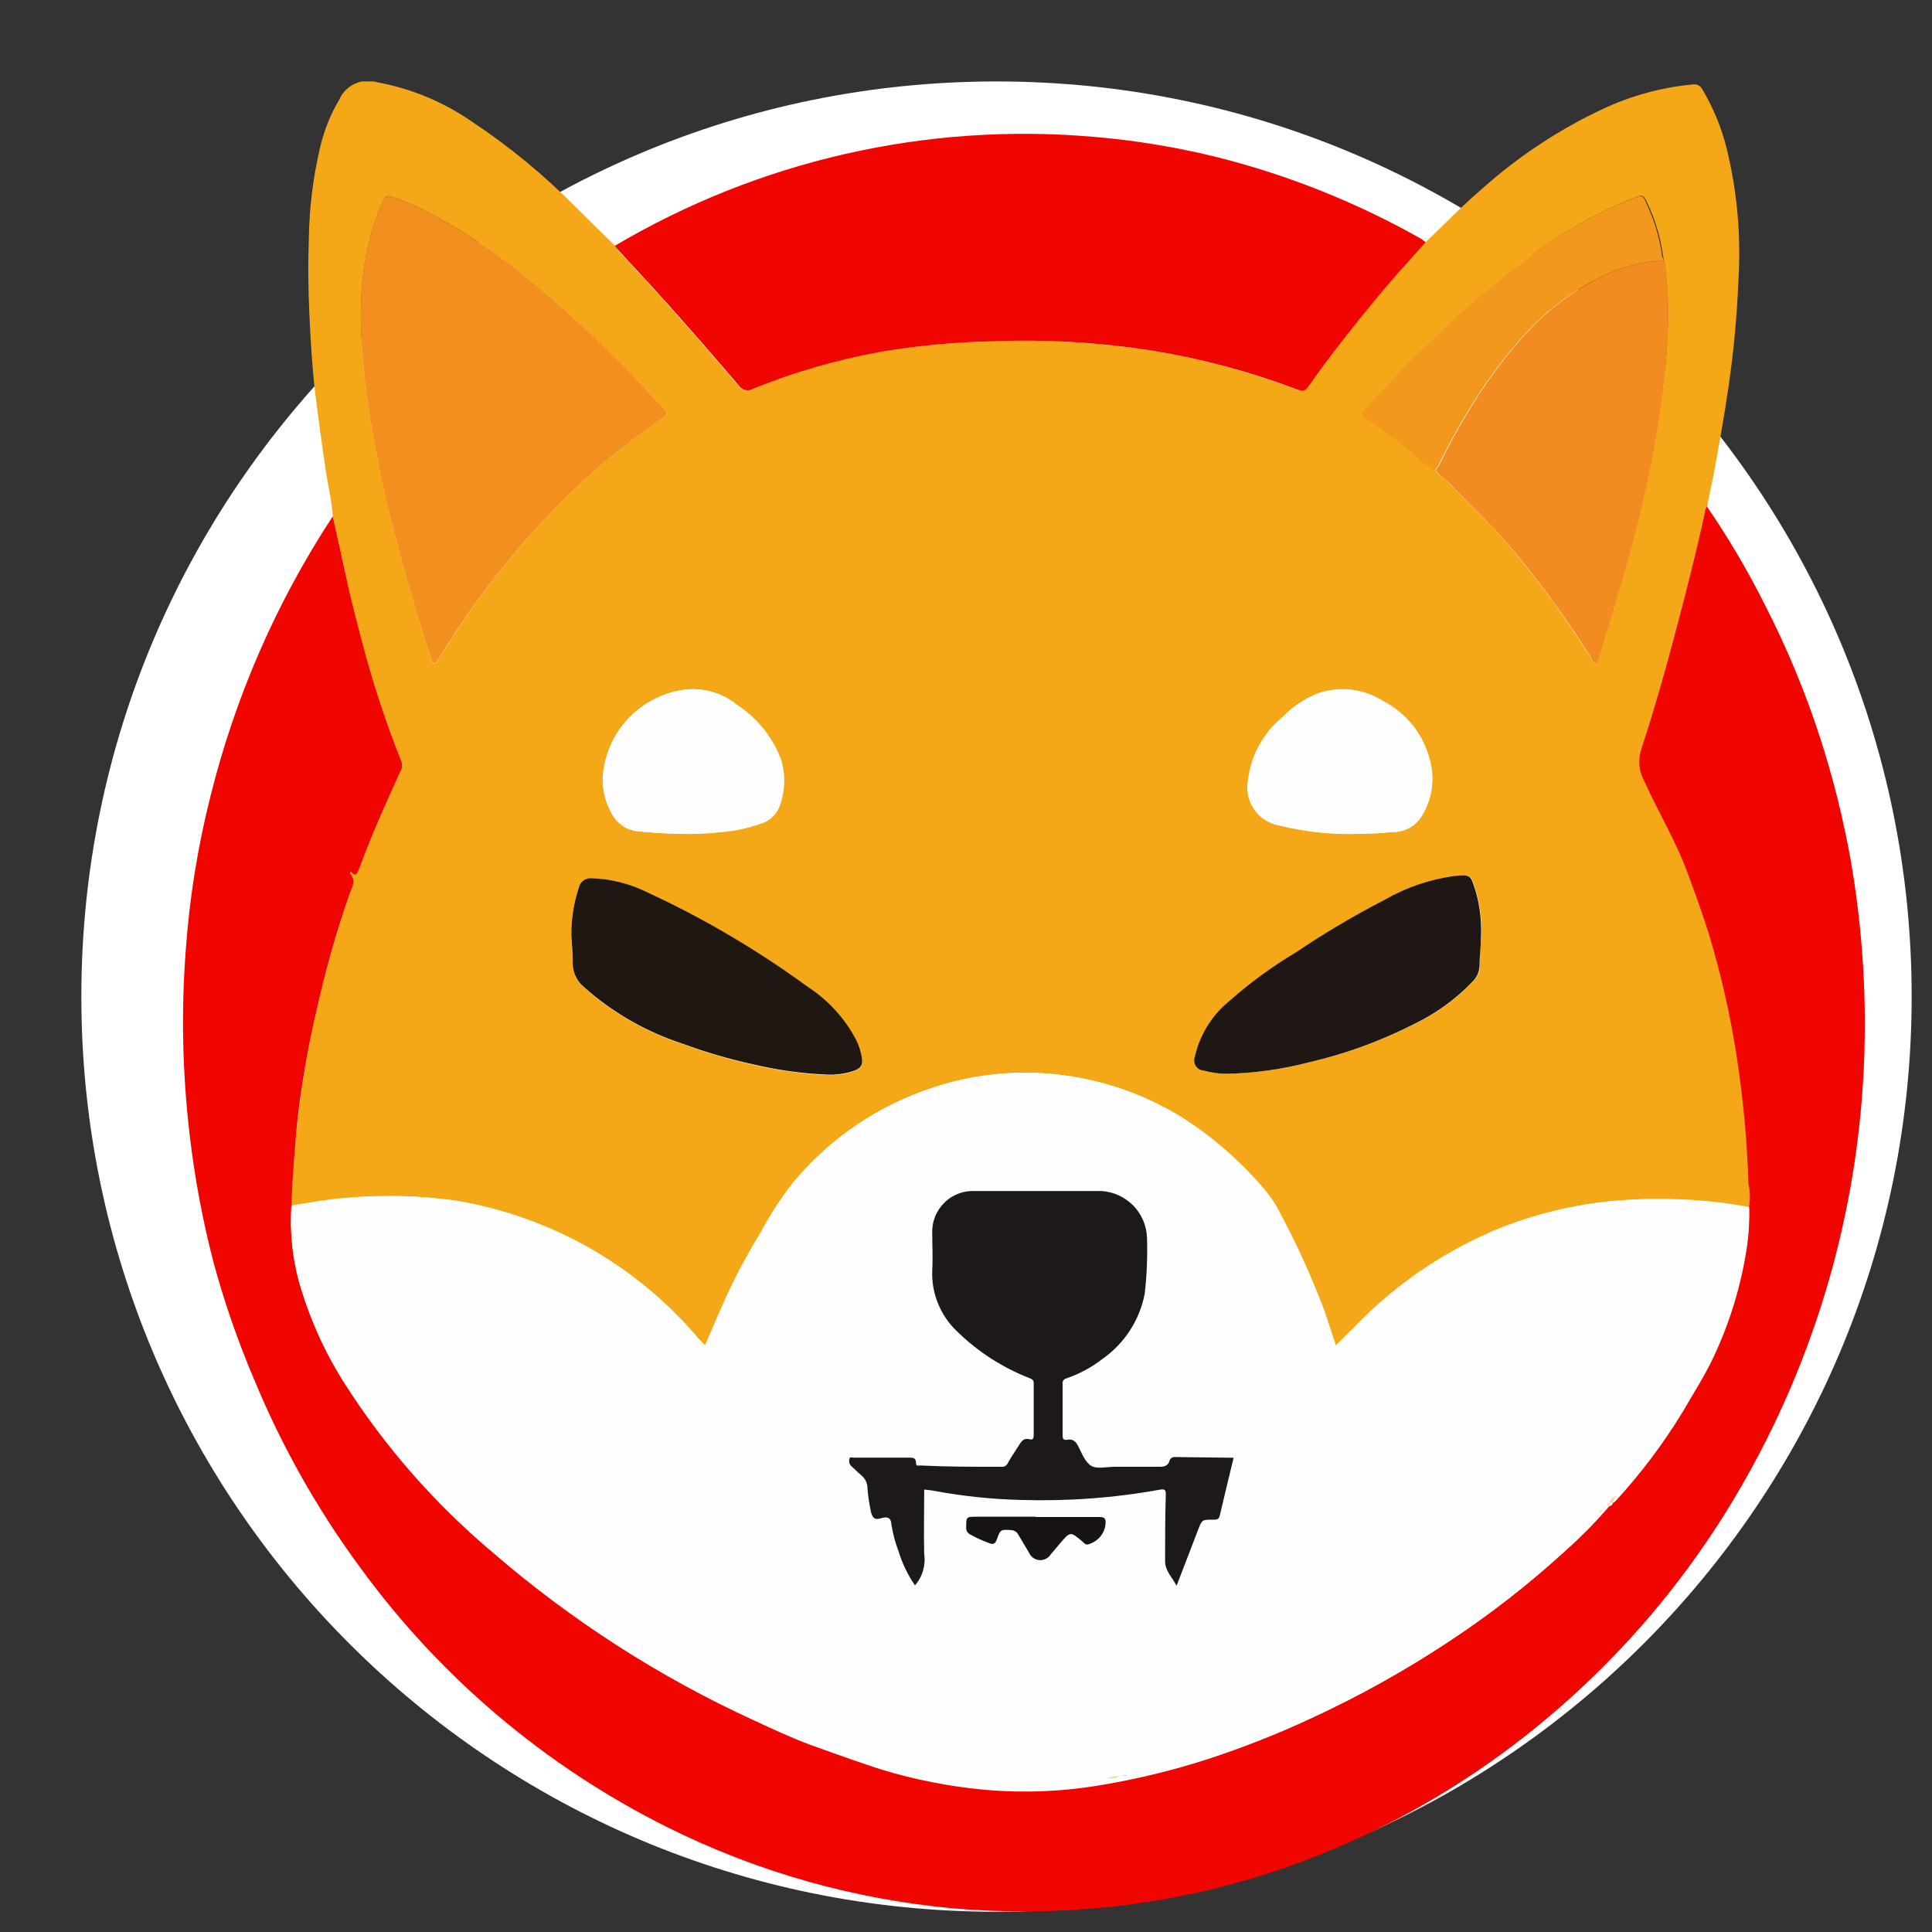 <svg width="19" height="19" viewBox="0 0 19 19" fill="none" xmlns="http://www.w3.org/2000/svg">
<rect x="0" y="0" width="19" height="19" fill="#333333" stroke="none"/>
<g clip-path="url(#clip0_5241_105490)">
<path d="M18.8 9.801C18.8 4.83 14.77 0.801 9.8 0.801C4.829 0.801 0.8 4.83 0.8 9.801C0.8 14.771 4.829 18.801 9.8 18.801C14.77 18.801 18.8 14.771 18.8 9.801Z" fill="white"/>
<path d="M6.718 8.201C6.841 8.204 6.963 8.198 7.085 8.184C7.219 8.174 7.351 8.146 7.478 8.101C7.518 8.09 7.555 8.071 7.587 8.044C7.618 8.017 7.643 7.983 7.66 7.945C7.719 7.798 7.728 7.635 7.685 7.482C7.604 7.257 7.451 7.065 7.251 6.934C7.175 6.871 7.085 6.826 6.99 6.801C6.894 6.775 6.794 6.771 6.696 6.788C6.511 6.821 6.34 6.909 6.206 7.04C6.072 7.172 5.98 7.341 5.944 7.525C5.909 7.681 5.932 7.845 6.009 7.985C6.032 8.036 6.068 8.08 6.113 8.113C6.158 8.147 6.211 8.168 6.266 8.175C6.41 8.187 6.555 8.201 6.718 8.201ZM13.354 8.201C13.464 8.201 13.575 8.195 13.684 8.183C13.739 8.186 13.794 8.175 13.844 8.15C13.893 8.126 13.936 8.09 13.968 8.045C14.063 7.904 14.102 7.732 14.078 7.563C14.057 7.423 14.003 7.289 13.921 7.174C13.838 7.058 13.729 6.964 13.603 6.898C13.508 6.837 13.399 6.798 13.286 6.785C13.173 6.772 13.058 6.785 12.951 6.823C12.822 6.877 12.706 6.956 12.609 7.056C12.421 7.211 12.301 7.432 12.273 7.673C12.254 7.772 12.275 7.874 12.331 7.957C12.387 8.041 12.475 8.098 12.573 8.117C12.829 8.18 13.091 8.209 13.354 8.201ZM14.567 9.223C14.576 9.075 14.56 8.926 14.522 8.782C14.463 8.602 14.478 8.6 14.301 8.615C14.064 8.649 13.835 8.727 13.626 8.846C13.324 9.001 13.031 9.175 12.75 9.365C12.514 9.506 12.291 9.669 12.085 9.852C11.917 9.992 11.8 10.184 11.753 10.398C11.749 10.413 11.747 10.428 11.749 10.443C11.752 10.458 11.757 10.472 11.766 10.485C11.774 10.497 11.785 10.508 11.798 10.515C11.812 10.523 11.826 10.527 11.841 10.528C11.913 10.548 11.986 10.558 12.06 10.56C12.341 10.554 12.619 10.515 12.89 10.443C13.241 10.361 13.581 10.238 13.902 10.075C14.119 9.972 14.315 9.83 14.481 9.657C14.504 9.636 14.522 9.611 14.535 9.582C14.548 9.554 14.555 9.523 14.555 9.492C14.55 9.401 14.559 9.313 14.567 9.223ZM5.619 9.201C5.619 9.264 5.634 9.372 5.632 9.48C5.633 9.525 5.643 9.569 5.662 9.609C5.682 9.649 5.71 9.684 5.745 9.712C6.025 9.961 6.354 10.15 6.71 10.266C6.938 10.352 7.172 10.42 7.41 10.472C7.648 10.528 7.891 10.562 8.135 10.572C8.223 10.576 8.311 10.563 8.394 10.536C8.465 10.512 8.488 10.477 8.476 10.407C8.466 10.345 8.447 10.285 8.419 10.229C8.308 10.018 8.144 9.839 7.944 9.709C7.447 9.345 6.915 9.031 6.356 8.771C6.186 8.689 6.001 8.643 5.812 8.638C5.786 8.636 5.76 8.644 5.738 8.659C5.717 8.674 5.701 8.697 5.694 8.722C5.642 8.877 5.617 9.038 5.619 9.201ZM3.834 1.93C3.792 1.924 3.784 1.936 3.747 2.019C3.622 2.329 3.556 2.659 3.552 2.992C3.546 3.198 3.555 3.404 3.577 3.609C3.59 3.751 3.607 3.893 3.628 4.034C3.652 4.19 3.68 4.346 3.71 4.502C3.749 4.708 3.795 4.913 3.846 5.116C3.91 5.369 3.98 5.616 4.053 5.872C4.113 6.08 4.18 6.286 4.245 6.492C4.245 6.506 4.255 6.524 4.275 6.524C4.295 6.524 4.295 6.509 4.302 6.498C4.442 6.277 4.583 6.056 4.741 5.847C4.934 5.584 5.143 5.332 5.367 5.094C5.548 4.902 5.74 4.719 5.941 4.547C6.13 4.39 6.324 4.238 6.528 4.1C6.566 4.075 6.563 4.055 6.535 4.026C6.398 3.881 6.266 3.731 6.125 3.591C5.887 3.354 5.645 3.121 5.388 2.904C5.202 2.747 5.013 2.593 4.813 2.453C4.605 2.307 4.386 2.177 4.158 2.063C4.054 2.01 3.946 1.965 3.834 1.93ZM14.114 4.623C14.147 4.679 14.206 4.707 14.25 4.752C14.444 4.952 14.65 5.141 14.827 5.352C14.97 5.521 15.107 5.695 15.239 5.873C15.371 6.051 15.508 6.253 15.633 6.45C15.651 6.479 15.656 6.524 15.694 6.527C15.704 6.527 15.722 6.472 15.731 6.441C15.807 6.184 15.89 5.93 15.963 5.672C16.046 5.38 16.124 5.086 16.189 4.79C16.262 4.466 16.319 4.138 16.358 3.808C16.383 3.588 16.397 3.367 16.405 3.147C16.407 2.951 16.394 2.754 16.367 2.559C16.362 2.547 16.358 2.534 16.355 2.521C16.332 2.339 16.279 2.162 16.2 1.996C16.162 1.913 16.154 1.913 16.067 1.947C15.766 2.067 15.479 2.22 15.212 2.404C14.797 2.697 14.406 3.023 14.044 3.379C13.831 3.584 13.627 3.799 13.429 4.019C13.399 4.052 13.391 4.071 13.435 4.103C13.597 4.222 13.761 4.339 13.917 4.466C13.976 4.527 14.042 4.579 14.114 4.623ZM14.019 2.383C14.206 2.203 14.388 2.017 14.585 1.848C14.937 1.535 15.332 1.274 15.758 1.074C16.036 0.943 16.335 0.86 16.641 0.831C16.661 0.827 16.681 0.829 16.699 0.837C16.718 0.846 16.732 0.86 16.741 0.878C16.85 1.061 16.931 1.259 16.982 1.465C17.085 1.889 17.123 2.325 17.096 2.76C17.082 3.116 17.048 3.471 16.996 3.823C16.955 4.102 16.905 4.38 16.854 4.657C16.835 4.762 16.806 4.866 16.792 4.973C16.786 4.994 16.778 5.015 16.773 5.037C16.696 5.398 16.604 5.756 16.51 6.113C16.399 6.533 16.283 6.952 16.147 7.365C16.131 7.418 16.125 7.473 16.131 7.528C16.137 7.582 16.154 7.635 16.181 7.683C16.315 7.983 16.481 8.262 16.6 8.57C16.681 8.789 16.762 9.008 16.828 9.231C16.937 9.596 17.021 9.968 17.08 10.344C17.117 10.574 17.145 10.805 17.166 11.037C17.184 11.237 17.197 11.437 17.202 11.637C17.219 11.714 17.221 11.793 17.207 11.87C17.107 11.854 16.999 11.834 16.894 11.823C16.553 11.784 16.209 11.78 15.867 11.811C15.472 11.849 15.085 11.944 14.717 12.094C14.243 12.294 13.81 12.579 13.44 12.935C13.34 13.035 13.24 13.135 13.14 13.235L13.024 12.887C12.902 12.565 12.76 12.251 12.598 11.946C12.553 11.853 12.496 11.766 12.428 11.688C12.192 11.411 11.915 11.171 11.606 10.977C11.133 10.69 10.588 10.542 10.035 10.55C9.745 10.555 9.458 10.604 9.183 10.695C8.651 10.87 8.178 11.191 7.819 11.622C7.693 11.783 7.582 11.954 7.486 12.134C7.342 12.368 7.215 12.612 7.104 12.864L6.943 13.238L6.867 13.162C6.258 12.442 5.412 11.963 4.481 11.809C4.123 11.757 3.76 11.748 3.4 11.78C3.221 11.794 3.044 11.826 2.868 11.856C2.868 11.656 2.888 11.456 2.904 11.256C2.925 10.992 2.963 10.731 3.004 10.47C3.042 10.25 3.09 10.031 3.142 9.813C3.224 9.464 3.324 9.12 3.442 8.782C3.465 8.718 3.499 8.654 3.442 8.591C3.442 8.591 3.442 8.58 3.448 8.569C3.487 8.621 3.507 8.612 3.528 8.556C3.649 8.227 3.79 7.907 3.937 7.589C3.946 7.574 3.952 7.558 3.954 7.54C3.956 7.523 3.954 7.506 3.948 7.489C3.815 7.154 3.699 6.812 3.602 6.465C3.527 6.2 3.456 5.934 3.402 5.665C3.361 5.47 3.316 5.276 3.273 5.082C3.263 4.921 3.223 4.764 3.2 4.605C3.164 4.359 3.13 4.113 3.1 3.866C3.07 3.619 3.055 3.357 3.043 3.102C3.031 2.847 3.028 2.602 3.037 2.355C3.041 2.047 3.079 1.741 3.15 1.441C3.189 1.278 3.252 1.121 3.338 0.977C3.369 0.907 3.426 0.851 3.496 0.821C3.566 0.79 3.646 0.787 3.718 0.811C4.047 0.872 4.36 1.002 4.635 1.192C5.008 1.439 5.354 1.724 5.667 2.042L6.05 2.419C6.055 2.43 6.061 2.441 6.067 2.451C6.234 2.633 6.403 2.813 6.567 2.997C6.8 3.259 7.03 3.522 7.257 3.788C7.272 3.812 7.295 3.829 7.323 3.836C7.35 3.843 7.379 3.839 7.403 3.825C7.802 3.663 8.217 3.542 8.64 3.464C9.007 3.401 9.378 3.366 9.75 3.358C10.282 3.336 10.815 3.368 11.34 3.452C11.812 3.529 12.274 3.652 12.721 3.82C12.821 3.858 12.821 3.86 12.886 3.768C13.086 3.49 13.295 3.223 13.511 2.959C13.677 2.762 13.849 2.573 14.019 2.383Z" fill="#F4A817"/>
<path d="M17.2 11.876C17.213 11.798 17.212 11.719 17.195 11.643C17.189 11.443 17.176 11.242 17.159 11.043C17.138 10.81 17.109 10.579 17.073 10.35C17.013 9.973 16.929 9.602 16.821 9.237C16.754 9.013 16.674 8.795 16.593 8.576C16.479 8.268 16.308 7.987 16.174 7.689C16.146 7.641 16.129 7.588 16.123 7.533C16.118 7.478 16.123 7.423 16.14 7.371C16.276 6.958 16.393 6.539 16.503 6.119C16.597 5.762 16.688 5.404 16.766 5.043C16.766 5.021 16.778 5 16.785 4.979C16.995 5.285 17.184 5.605 17.351 5.937C17.569 6.361 17.753 6.802 17.9 7.257C18.027 7.649 18.127 8.05 18.2 8.457C18.301 9.039 18.348 9.629 18.338 10.22C18.314 11.803 17.877 13.351 17.07 14.711C16.485 15.698 15.709 16.556 14.786 17.235C14.271 17.614 13.714 17.931 13.126 18.18C12.406 18.486 11.645 18.68 10.867 18.758C10.372 18.807 9.874 18.811 9.379 18.768C8.397 18.679 7.441 18.408 6.56 17.968C5.363 17.371 4.328 16.495 3.541 15.414C3.119 14.841 2.769 14.22 2.498 13.563C2.339 13.19 2.206 12.806 2.1 12.415C1.993 12.004 1.915 11.587 1.866 11.166C1.793 10.552 1.78 9.932 1.829 9.316C1.866 8.814 1.947 8.317 2.07 7.83C2.312 6.856 2.715 5.93 3.264 5.091L3.273 5.081C3.316 5.275 3.36 5.47 3.402 5.664C3.459 5.933 3.53 6.199 3.602 6.464C3.699 6.811 3.814 7.153 3.948 7.488C3.953 7.504 3.955 7.521 3.954 7.539C3.952 7.556 3.946 7.573 3.937 7.588C3.791 7.906 3.649 8.226 3.528 8.555C3.507 8.611 3.487 8.62 3.448 8.568C3.448 8.579 3.44 8.588 3.442 8.59C3.502 8.653 3.468 8.717 3.442 8.781C3.323 9.119 3.223 9.463 3.142 9.812C3.09 10.03 3.042 10.248 3.004 10.469C2.96 10.729 2.922 10.991 2.904 11.255C2.888 11.454 2.871 11.655 2.868 11.854C2.851 12.104 2.875 12.354 2.941 12.595C3.041 12.95 3.192 13.29 3.391 13.601C3.79 14.224 4.282 14.782 4.849 15.257C5.624 15.928 6.491 16.485 7.424 16.913C7.608 16.997 7.791 17.084 7.982 17.154C8.123 17.206 8.263 17.255 8.405 17.305C8.493 17.334 8.582 17.367 8.672 17.395C9.003 17.495 9.343 17.562 9.688 17.595C10.079 17.63 10.473 17.613 10.861 17.544C11.208 17.485 11.551 17.401 11.887 17.293C12.233 17.18 12.572 17.046 12.902 16.892C13.368 16.677 13.818 16.427 14.247 16.143C14.652 15.877 15.036 15.579 15.394 15.251C15.549 15.113 15.695 14.965 15.831 14.807C15.838 14.806 15.845 14.802 15.85 14.796C15.856 14.791 15.86 14.784 15.862 14.777C15.869 14.771 15.875 14.766 15.882 14.759C16.13 14.489 16.351 14.194 16.543 13.88C16.643 13.704 16.758 13.531 16.843 13.345C17.002 13.008 17.112 12.65 17.169 12.281C17.191 12.147 17.202 12.011 17.2 11.876Z" fill="#F00500"/>
<path d="M14.021 2.382C13.851 2.572 13.678 2.761 13.516 2.958C13.3 3.221 13.088 3.489 12.891 3.767C12.826 3.859 12.827 3.857 12.726 3.819C12.279 3.651 11.816 3.528 11.345 3.451C10.819 3.367 10.287 3.335 9.755 3.357C9.383 3.365 9.012 3.4 8.645 3.463C8.221 3.541 7.806 3.661 7.407 3.823C7.383 3.838 7.354 3.842 7.326 3.835C7.299 3.828 7.276 3.81 7.261 3.786C7.034 3.52 6.804 3.256 6.571 2.995C6.407 2.811 6.238 2.631 6.071 2.449C6.062 2.439 6.054 2.429 6.047 2.417C7.464 1.579 9.107 1.204 10.747 1.345C11.158 1.379 11.566 1.446 11.967 1.545C12.672 1.722 13.35 1.994 13.982 2.352C13.995 2.363 14.007 2.373 14.021 2.382Z" fill="#F00500"/>
<path d="M15.536 15.069H15.53C15.523 15.069 15.523 15.074 15.53 15.077C15.53 15.078 15.531 15.078 15.533 15.078C15.534 15.078 15.535 15.078 15.536 15.077C15.536 15.077 15.536 15.071 15.536 15.069ZM11.091 17.456H11.03C11.039 17.462 11.049 17.466 11.06 17.466C11.071 17.466 11.082 17.462 11.091 17.456ZM10.892 17.486C10.911 17.492 10.931 17.494 10.951 17.491C10.971 17.489 10.99 17.482 11.008 17.471C10.964 17.458 10.937 17.481 10.892 17.486ZM10.178 14.919H9.61C9.495 14.919 9.496 14.919 9.501 15.034C9.501 15.046 9.504 15.058 9.511 15.068C9.517 15.079 9.527 15.087 9.537 15.092C9.596 15.125 9.657 15.153 9.72 15.176C9.762 15.195 9.786 15.19 9.803 15.14C9.835 15.04 9.839 15.04 9.944 15.051C9.959 15.052 9.973 15.056 9.985 15.064C9.997 15.072 10.006 15.082 10.012 15.095L10.118 15.273C10.127 15.294 10.142 15.311 10.16 15.324C10.178 15.337 10.2 15.345 10.222 15.346C10.244 15.347 10.266 15.343 10.286 15.332C10.306 15.322 10.322 15.306 10.334 15.287L10.425 15.18C10.524 15.061 10.524 15.061 10.643 15.163C10.659 15.177 10.671 15.198 10.7 15.192C10.747 15.18 10.789 15.152 10.82 15.114C10.851 15.076 10.869 15.029 10.871 14.98C10.871 14.929 10.852 14.923 10.809 14.923C10.601 14.92 10.392 14.919 10.178 14.919ZM12.127 14.337H11.557C11.546 14.337 11.535 14.341 11.526 14.348C11.517 14.354 11.51 14.364 11.508 14.375C11.489 14.425 11.454 14.435 11.408 14.433C11.259 14.433 11.107 14.433 10.963 14.433C10.886 14.433 10.796 14.456 10.739 14.422C10.681 14.388 10.646 14.299 10.611 14.23C10.586 14.181 10.559 14.157 10.504 14.166C10.47 14.172 10.457 14.159 10.457 14.123C10.457 13.954 10.457 13.786 10.457 13.617C10.455 13.605 10.458 13.593 10.465 13.583C10.472 13.573 10.482 13.567 10.493 13.564C10.623 13.52 10.744 13.454 10.851 13.37C11.066 13.219 11.214 12.991 11.264 12.733C11.286 12.548 11.294 12.361 11.287 12.175C11.282 12.058 11.234 11.947 11.152 11.864C11.071 11.78 10.961 11.729 10.845 11.721H9.598C9.541 11.718 9.485 11.727 9.433 11.747C9.38 11.767 9.333 11.798 9.293 11.838C9.253 11.877 9.222 11.925 9.202 11.977C9.182 12.03 9.173 12.086 9.177 12.142C9.177 12.261 9.182 12.381 9.177 12.499C9.171 12.612 9.191 12.725 9.234 12.83C9.277 12.935 9.342 13.029 9.425 13.106C9.627 13.302 9.865 13.455 10.126 13.557C10.15 13.568 10.175 13.572 10.175 13.61C10.175 13.781 10.175 13.952 10.175 14.122C10.175 14.149 10.168 14.169 10.137 14.162C10.069 14.145 10.044 14.19 10.018 14.239C9.991 14.288 9.953 14.346 9.918 14.4C9.912 14.411 9.904 14.42 9.893 14.426C9.883 14.432 9.871 14.434 9.858 14.433C9.594 14.433 9.328 14.433 9.059 14.419C9.037 14.419 9.018 14.419 9.017 14.39C9.015 14.361 8.988 14.342 8.954 14.342H8.4C8.387 14.342 8.366 14.332 8.363 14.356C8.359 14.367 8.358 14.378 8.36 14.389C8.362 14.4 8.366 14.411 8.373 14.419C8.405 14.45 8.437 14.484 8.473 14.512C8.494 14.528 8.51 14.548 8.521 14.571C8.532 14.594 8.538 14.619 8.539 14.644C8.545 14.722 8.556 14.8 8.572 14.876C8.585 14.94 8.604 14.959 8.672 14.939C8.714 14.926 8.761 14.92 8.773 14.989C8.786 15.082 8.81 15.173 8.844 15.261C8.88 15.381 8.934 15.495 9.005 15.598C9.042 15.557 9.069 15.508 9.085 15.455C9.101 15.402 9.105 15.346 9.097 15.291C9.089 15.08 9.097 14.869 9.097 14.657C9.127 14.657 9.161 14.657 9.197 14.669C9.477 14.722 9.761 14.752 10.046 14.758C10.504 14.773 10.962 14.74 11.414 14.658C11.464 14.649 11.473 14.658 11.473 14.709C11.473 14.925 11.473 15.141 11.466 15.356C11.466 15.456 11.534 15.517 11.579 15.602L11.79 15.053C11.829 14.953 11.829 14.953 11.938 14.953C11.969 14.953 11.993 14.953 12.002 14.915C12.039 14.719 12.085 14.531 12.132 14.337H12.127ZM15.771 14.837L15.781 14.824L15.774 14.819L15.768 14.836L15.757 14.85C15.738 14.85 15.729 14.859 15.729 14.877H15.713V14.884L15.725 14.873C15.731 14.871 15.736 14.867 15.741 14.863C15.746 14.858 15.749 14.852 15.752 14.846L15.771 14.837ZM15.69 14.918C15.69 14.918 15.701 14.918 15.69 14.907L15.684 14.916L15.678 14.923L15.69 14.918ZM15.623 14.986L15.63 14.979C15.623 14.971 15.62 14.979 15.618 14.979V14.988L15.623 14.986ZM15.822 14.814C15.687 14.972 15.541 15.12 15.386 15.257C15.028 15.585 14.644 15.884 14.239 16.15C13.81 16.433 13.36 16.684 12.893 16.899C12.563 17.053 12.225 17.186 11.879 17.299C11.543 17.408 11.2 17.492 10.852 17.551C10.465 17.619 10.071 17.636 9.68 17.601C9.335 17.569 8.995 17.502 8.664 17.401C8.575 17.373 8.485 17.341 8.396 17.311C8.255 17.262 8.114 17.211 7.973 17.161C7.782 17.09 7.599 17.004 7.415 16.919C6.483 16.492 5.616 15.934 4.84 15.263C4.275 14.787 3.786 14.229 3.389 13.606C3.19 13.294 3.039 12.955 2.938 12.599C2.873 12.358 2.849 12.108 2.865 11.859C3.042 11.829 3.219 11.798 3.397 11.783C3.757 11.749 4.12 11.756 4.478 11.806C5.408 11.96 6.254 12.439 6.864 13.159L6.931 13.234L7.093 12.86C7.203 12.608 7.331 12.364 7.474 12.13C7.57 11.95 7.681 11.779 7.808 11.618C8.168 11.188 8.643 10.867 9.178 10.694C9.452 10.602 9.74 10.554 10.03 10.549C10.583 10.541 11.127 10.689 11.601 10.976C11.909 11.17 12.186 11.41 12.422 11.687C12.49 11.765 12.547 11.852 12.592 11.945C12.754 12.249 12.897 12.564 13.018 12.886L13.134 13.234C13.235 13.134 13.335 13.034 13.434 12.934C13.805 12.578 14.238 12.293 14.711 12.093C15.079 11.943 15.466 11.848 15.861 11.81C16.204 11.781 16.548 11.787 16.89 11.828C16.989 11.839 17.098 11.859 17.203 11.875C17.206 12.012 17.198 12.148 17.177 12.283C17.12 12.652 17.01 13.01 16.851 13.347C16.764 13.533 16.651 13.706 16.55 13.882C16.359 14.196 16.138 14.49 15.889 14.761C15.883 14.767 15.877 14.773 15.87 14.778C15.858 14.75 15.895 14.735 15.89 14.703C15.863 14.729 15.832 14.744 15.829 14.782C15.82 14.782 15.809 14.787 15.806 14.792C15.805 14.797 15.819 14.805 15.828 14.809L15.822 14.814Z" fill="#FFFEFE"/>
<path d="M3.835 1.931C3.946 1.966 4.055 2.01 4.159 2.063C4.386 2.176 4.605 2.307 4.814 2.453C5.014 2.592 5.203 2.746 5.389 2.904C5.646 3.121 5.889 3.354 6.126 3.591C6.267 3.732 6.399 3.881 6.536 4.026C6.564 4.055 6.566 4.075 6.529 4.1C6.329 4.238 6.129 4.39 5.942 4.547C5.741 4.719 5.549 4.901 5.368 5.094C5.143 5.332 4.934 5.583 4.74 5.846C4.582 6.055 4.44 6.276 4.301 6.497C4.294 6.508 4.29 6.523 4.274 6.523C4.258 6.523 4.249 6.505 4.244 6.491C4.179 6.284 4.112 6.079 4.052 5.871C3.98 5.62 3.909 5.371 3.845 5.115C3.793 4.915 3.748 4.71 3.709 4.501C3.679 4.345 3.651 4.19 3.627 4.033C3.605 3.892 3.588 3.751 3.576 3.608C3.553 3.403 3.545 3.197 3.551 2.991C3.555 2.657 3.621 2.327 3.746 2.018C3.784 1.937 3.793 1.925 3.835 1.931Z" fill="#F28F1F"/>
<path d="M16.369 2.559C16.396 2.753 16.409 2.95 16.407 3.147C16.399 3.368 16.385 3.588 16.36 3.808C16.321 4.138 16.264 4.465 16.191 4.79C16.126 5.09 16.049 5.38 15.966 5.672C15.892 5.93 15.81 6.184 15.734 6.441C15.725 6.472 15.707 6.528 15.697 6.527C15.659 6.527 15.654 6.479 15.636 6.45C15.511 6.25 15.381 6.061 15.242 5.873C15.103 5.685 14.974 5.521 14.83 5.353C14.649 5.14 14.447 4.953 14.253 4.753C14.209 4.708 14.153 4.681 14.117 4.624C14.131 4.609 14.143 4.593 14.153 4.576C14.239 4.397 14.334 4.222 14.437 4.053C14.589 3.794 14.766 3.551 14.965 3.327C15.172 3.09 15.421 2.893 15.699 2.748C15.906 2.636 16.135 2.572 16.369 2.559Z" fill="#F28B20"/>
<path d="M5.619 9.2C5.617 9.037 5.643 8.875 5.695 8.721C5.702 8.695 5.718 8.673 5.739 8.658C5.761 8.643 5.787 8.635 5.813 8.637C6.002 8.642 6.188 8.688 6.357 8.771C6.916 9.029 7.447 9.342 7.944 9.705C8.144 9.835 8.308 10.014 8.419 10.225C8.447 10.281 8.466 10.341 8.476 10.403C8.488 10.474 8.465 10.508 8.394 10.532C8.311 10.559 8.223 10.572 8.135 10.568C7.891 10.558 7.648 10.524 7.41 10.468C7.172 10.416 6.938 10.348 6.71 10.263C6.354 10.147 6.025 9.958 5.745 9.709C5.71 9.681 5.682 9.646 5.663 9.606C5.643 9.566 5.633 9.522 5.632 9.477C5.634 9.372 5.622 9.264 5.619 9.2Z" fill="#1F1712"/>
<path d="M14.564 9.223C14.564 9.313 14.55 9.402 14.551 9.492C14.55 9.524 14.543 9.554 14.531 9.583C14.518 9.611 14.5 9.636 14.477 9.658C14.311 9.831 14.114 9.972 13.898 10.075C13.576 10.238 13.237 10.362 12.886 10.444C12.615 10.515 12.336 10.555 12.056 10.56C11.982 10.559 11.908 10.548 11.837 10.528C11.822 10.527 11.807 10.523 11.794 10.515C11.781 10.508 11.77 10.497 11.761 10.485C11.753 10.472 11.747 10.458 11.745 10.443C11.743 10.428 11.744 10.413 11.749 10.399C11.796 10.185 11.912 9.992 12.081 9.852C12.287 9.669 12.509 9.506 12.746 9.365C13.027 9.175 13.32 9.002 13.622 8.846C13.83 8.727 14.059 8.649 14.297 8.615C14.474 8.599 14.459 8.602 14.518 8.783C14.556 8.926 14.572 9.075 14.564 9.223Z" fill="#1F1713"/>
<path d="M16.368 2.559C16.131 2.573 15.9 2.638 15.691 2.751C15.412 2.897 15.163 3.093 14.957 3.33C14.758 3.555 14.581 3.798 14.429 4.056C14.325 4.226 14.231 4.401 14.145 4.579C14.134 4.597 14.122 4.613 14.109 4.627C14.036 4.584 13.969 4.531 13.909 4.47C13.753 4.343 13.589 4.226 13.427 4.107C13.384 4.075 13.391 4.057 13.421 4.023C13.621 3.803 13.821 3.588 14.036 3.383C14.398 3.027 14.789 2.701 15.204 2.408C15.471 2.224 15.758 2.071 16.059 1.951C16.146 1.916 16.159 1.917 16.192 2C16.271 2.166 16.323 2.343 16.347 2.525C16.353 2.537 16.36 2.549 16.368 2.559Z" fill="#F2991D"/>
<path d="M13.355 8.2C13.093 8.207 12.83 8.178 12.575 8.115C12.477 8.095 12.39 8.038 12.334 7.955C12.277 7.871 12.256 7.769 12.275 7.671C12.303 7.429 12.424 7.208 12.611 7.054C12.708 6.953 12.825 6.874 12.953 6.821C13.061 6.782 13.175 6.769 13.288 6.782C13.401 6.795 13.51 6.834 13.605 6.896C13.732 6.961 13.84 7.056 13.923 7.171C14.005 7.287 14.059 7.42 14.08 7.561C14.104 7.729 14.065 7.901 13.97 8.043C13.938 8.088 13.896 8.124 13.846 8.148C13.796 8.172 13.742 8.183 13.686 8.181C13.576 8.193 13.466 8.199 13.355 8.2Z" fill="#FFFEFE"/>
<path d="M6.718 8.198C6.555 8.198 6.41 8.187 6.265 8.175C6.209 8.167 6.157 8.146 6.112 8.113C6.067 8.08 6.031 8.035 6.008 7.985C5.931 7.844 5.908 7.681 5.943 7.525C5.979 7.34 6.07 7.171 6.205 7.04C6.339 6.908 6.51 6.82 6.695 6.788C6.792 6.771 6.892 6.775 6.988 6.8C7.084 6.825 7.173 6.871 7.25 6.934C7.45 7.065 7.602 7.257 7.684 7.482C7.726 7.635 7.718 7.797 7.659 7.945C7.642 7.982 7.617 8.016 7.585 8.043C7.554 8.07 7.517 8.09 7.477 8.101C7.35 8.145 7.217 8.173 7.083 8.182C6.962 8.195 6.84 8.2 6.718 8.198Z" fill="#FFFEFE"/>
<path d="M15.827 14.784C15.827 14.746 15.862 14.731 15.889 14.705C15.889 14.737 15.856 14.752 15.868 14.78H15.829L15.827 14.784Z" fill="#F6D9A7"/>
<path d="M15.827 14.781H15.862C15.86 14.789 15.856 14.796 15.851 14.801C15.845 14.806 15.839 14.81 15.831 14.812V14.785L15.827 14.781Z" fill="#FFFEFE"/>
<path d="M12.132 14.336C12.085 14.53 12.039 14.719 11.995 14.908C11.986 14.945 11.961 14.945 11.93 14.945C11.821 14.945 11.821 14.945 11.782 15.046L11.571 15.595C11.526 15.509 11.456 15.447 11.458 15.348C11.458 15.133 11.458 14.916 11.465 14.701C11.465 14.652 11.458 14.642 11.406 14.65C10.955 14.732 10.496 14.765 10.038 14.751C9.753 14.744 9.469 14.714 9.189 14.662C9.156 14.655 9.123 14.653 9.089 14.649C9.089 14.861 9.084 15.072 9.089 15.284C9.097 15.338 9.093 15.394 9.077 15.447C9.062 15.5 9.035 15.549 8.998 15.591C8.927 15.487 8.872 15.374 8.836 15.254C8.802 15.166 8.779 15.075 8.765 14.982C8.758 14.912 8.71 14.918 8.665 14.931C8.602 14.95 8.582 14.931 8.565 14.868C8.549 14.792 8.537 14.714 8.531 14.636C8.531 14.611 8.525 14.586 8.514 14.563C8.502 14.54 8.486 14.52 8.466 14.505C8.431 14.476 8.401 14.443 8.366 14.412C8.359 14.403 8.354 14.393 8.352 14.382C8.35 14.37 8.35 14.359 8.354 14.348C8.354 14.325 8.379 14.335 8.392 14.335H8.945C8.979 14.335 9.008 14.339 9.008 14.383C9.008 14.425 9.029 14.411 9.05 14.412C9.315 14.425 9.58 14.425 9.85 14.425C9.862 14.427 9.874 14.424 9.885 14.418C9.895 14.412 9.904 14.403 9.909 14.393C9.939 14.338 9.974 14.286 10.009 14.232C10.044 14.178 10.06 14.137 10.129 14.155C10.16 14.162 10.166 14.142 10.166 14.114C10.166 13.944 10.166 13.773 10.166 13.602C10.166 13.566 10.142 13.56 10.117 13.55C9.856 13.447 9.618 13.294 9.417 13.098C9.334 13.021 9.269 12.927 9.226 12.822C9.183 12.718 9.163 12.605 9.168 12.492C9.175 12.373 9.168 12.254 9.168 12.134C9.165 12.078 9.174 12.022 9.194 11.97C9.214 11.917 9.245 11.87 9.285 11.83C9.324 11.79 9.372 11.759 9.424 11.739C9.477 11.719 9.533 11.71 9.589 11.713H10.837C10.954 11.722 11.063 11.773 11.145 11.856C11.227 11.94 11.275 12.051 11.28 12.168C11.286 12.354 11.279 12.54 11.257 12.726C11.207 12.983 11.059 13.211 10.844 13.363C10.736 13.447 10.615 13.512 10.486 13.556C10.474 13.559 10.464 13.566 10.457 13.576C10.451 13.586 10.448 13.598 10.45 13.61C10.45 13.778 10.45 13.947 10.45 14.116C10.45 14.152 10.462 14.165 10.496 14.159C10.55 14.149 10.579 14.174 10.604 14.223C10.639 14.291 10.671 14.38 10.731 14.415C10.791 14.45 10.879 14.425 10.956 14.425C11.104 14.425 11.256 14.425 11.401 14.425C11.452 14.425 11.486 14.416 11.501 14.367C11.504 14.355 11.51 14.346 11.52 14.339C11.529 14.332 11.54 14.328 11.551 14.329L12.132 14.336Z" fill="#1D1919"/>
<path d="M10.183 14.919C10.392 14.919 10.601 14.919 10.81 14.919C10.853 14.919 10.874 14.925 10.873 14.976C10.871 15.025 10.853 15.072 10.822 15.11C10.791 15.148 10.748 15.175 10.701 15.188C10.673 15.195 10.661 15.173 10.645 15.16C10.526 15.06 10.526 15.06 10.426 15.177L10.335 15.284C10.324 15.303 10.307 15.319 10.287 15.329C10.268 15.339 10.245 15.344 10.223 15.343C10.201 15.341 10.18 15.334 10.161 15.321C10.143 15.308 10.129 15.29 10.12 15.27L10.014 15.092C10.008 15.079 9.998 15.068 9.986 15.061C9.974 15.053 9.96 15.049 9.946 15.048C9.846 15.041 9.838 15.038 9.804 15.137C9.787 15.188 9.764 15.192 9.721 15.173C9.658 15.15 9.597 15.122 9.539 15.089C9.528 15.084 9.519 15.075 9.512 15.065C9.506 15.055 9.502 15.043 9.502 15.031C9.502 14.916 9.496 14.916 9.611 14.916H10.184L10.183 14.919Z" fill="#171413"/>
<path d="M10.89 17.486C10.935 17.48 10.964 17.457 11.006 17.471C10.989 17.482 10.969 17.489 10.949 17.491C10.929 17.494 10.909 17.492 10.89 17.486Z" fill="#F6D9A7"/>
<path d="M11.091 17.457C11.082 17.463 11.071 17.466 11.06 17.466C11.049 17.466 11.039 17.463 11.029 17.457H11.091Z" fill="#F6D9A7"/>
<path d="M15.828 14.781C15.828 14.791 15.828 14.8 15.828 14.809C15.819 14.809 15.803 14.809 15.807 14.791C15.811 14.774 15.82 14.784 15.828 14.781Z" fill="#F6D9A7"/>
<path d="M15.731 14.877C15.731 14.859 15.739 14.849 15.758 14.85C15.756 14.856 15.753 14.862 15.748 14.866C15.743 14.871 15.738 14.875 15.731 14.877Z" fill="#F6D9A7"/>
<path d="M15.734 14.877L15.722 14.888V14.881H15.739L15.734 14.877Z" fill="#F7DDB0"/>
<path d="M15.536 15.069L15.533 15.069L15.53 15.069C15.524 15.069 15.524 15.062 15.53 15.06L15.536 15.069Z" fill="#F7DDB0"/>
<path d="M15.773 14.835L15.779 14.818L15.786 14.823L15.775 14.836L15.773 14.835Z" fill="#F6D9A7"/>
<path d="M15.76 14.849L15.778 14.834L15.763 14.847L15.76 14.849Z" fill="#F6D9A7"/>
<path d="M15.691 14.915L15.698 14.906C15.706 14.914 15.698 14.914 15.698 14.917L15.691 14.915Z" fill="#F7DDB0"/>
<path d="M15.694 14.918L15.687 14.924L15.693 14.916L15.694 14.918Z" fill="#F7DDB0"/>
<path d="M15.624 14.982C15.624 14.982 15.629 14.97 15.636 14.982L15.628 14.99L15.624 14.982Z" fill="#F7DDB0"/>
<path d="M15.626 14.985L15.617 14.989V14.98L15.626 14.985Z" fill="#F7DDB0"/>
</g>
<defs>
<clipPath id="clip0_5241_105490">
<rect width="18" height="18" fill="white" transform="translate(0.8 0.801)"/>
</clipPath>
</defs>
</svg>
